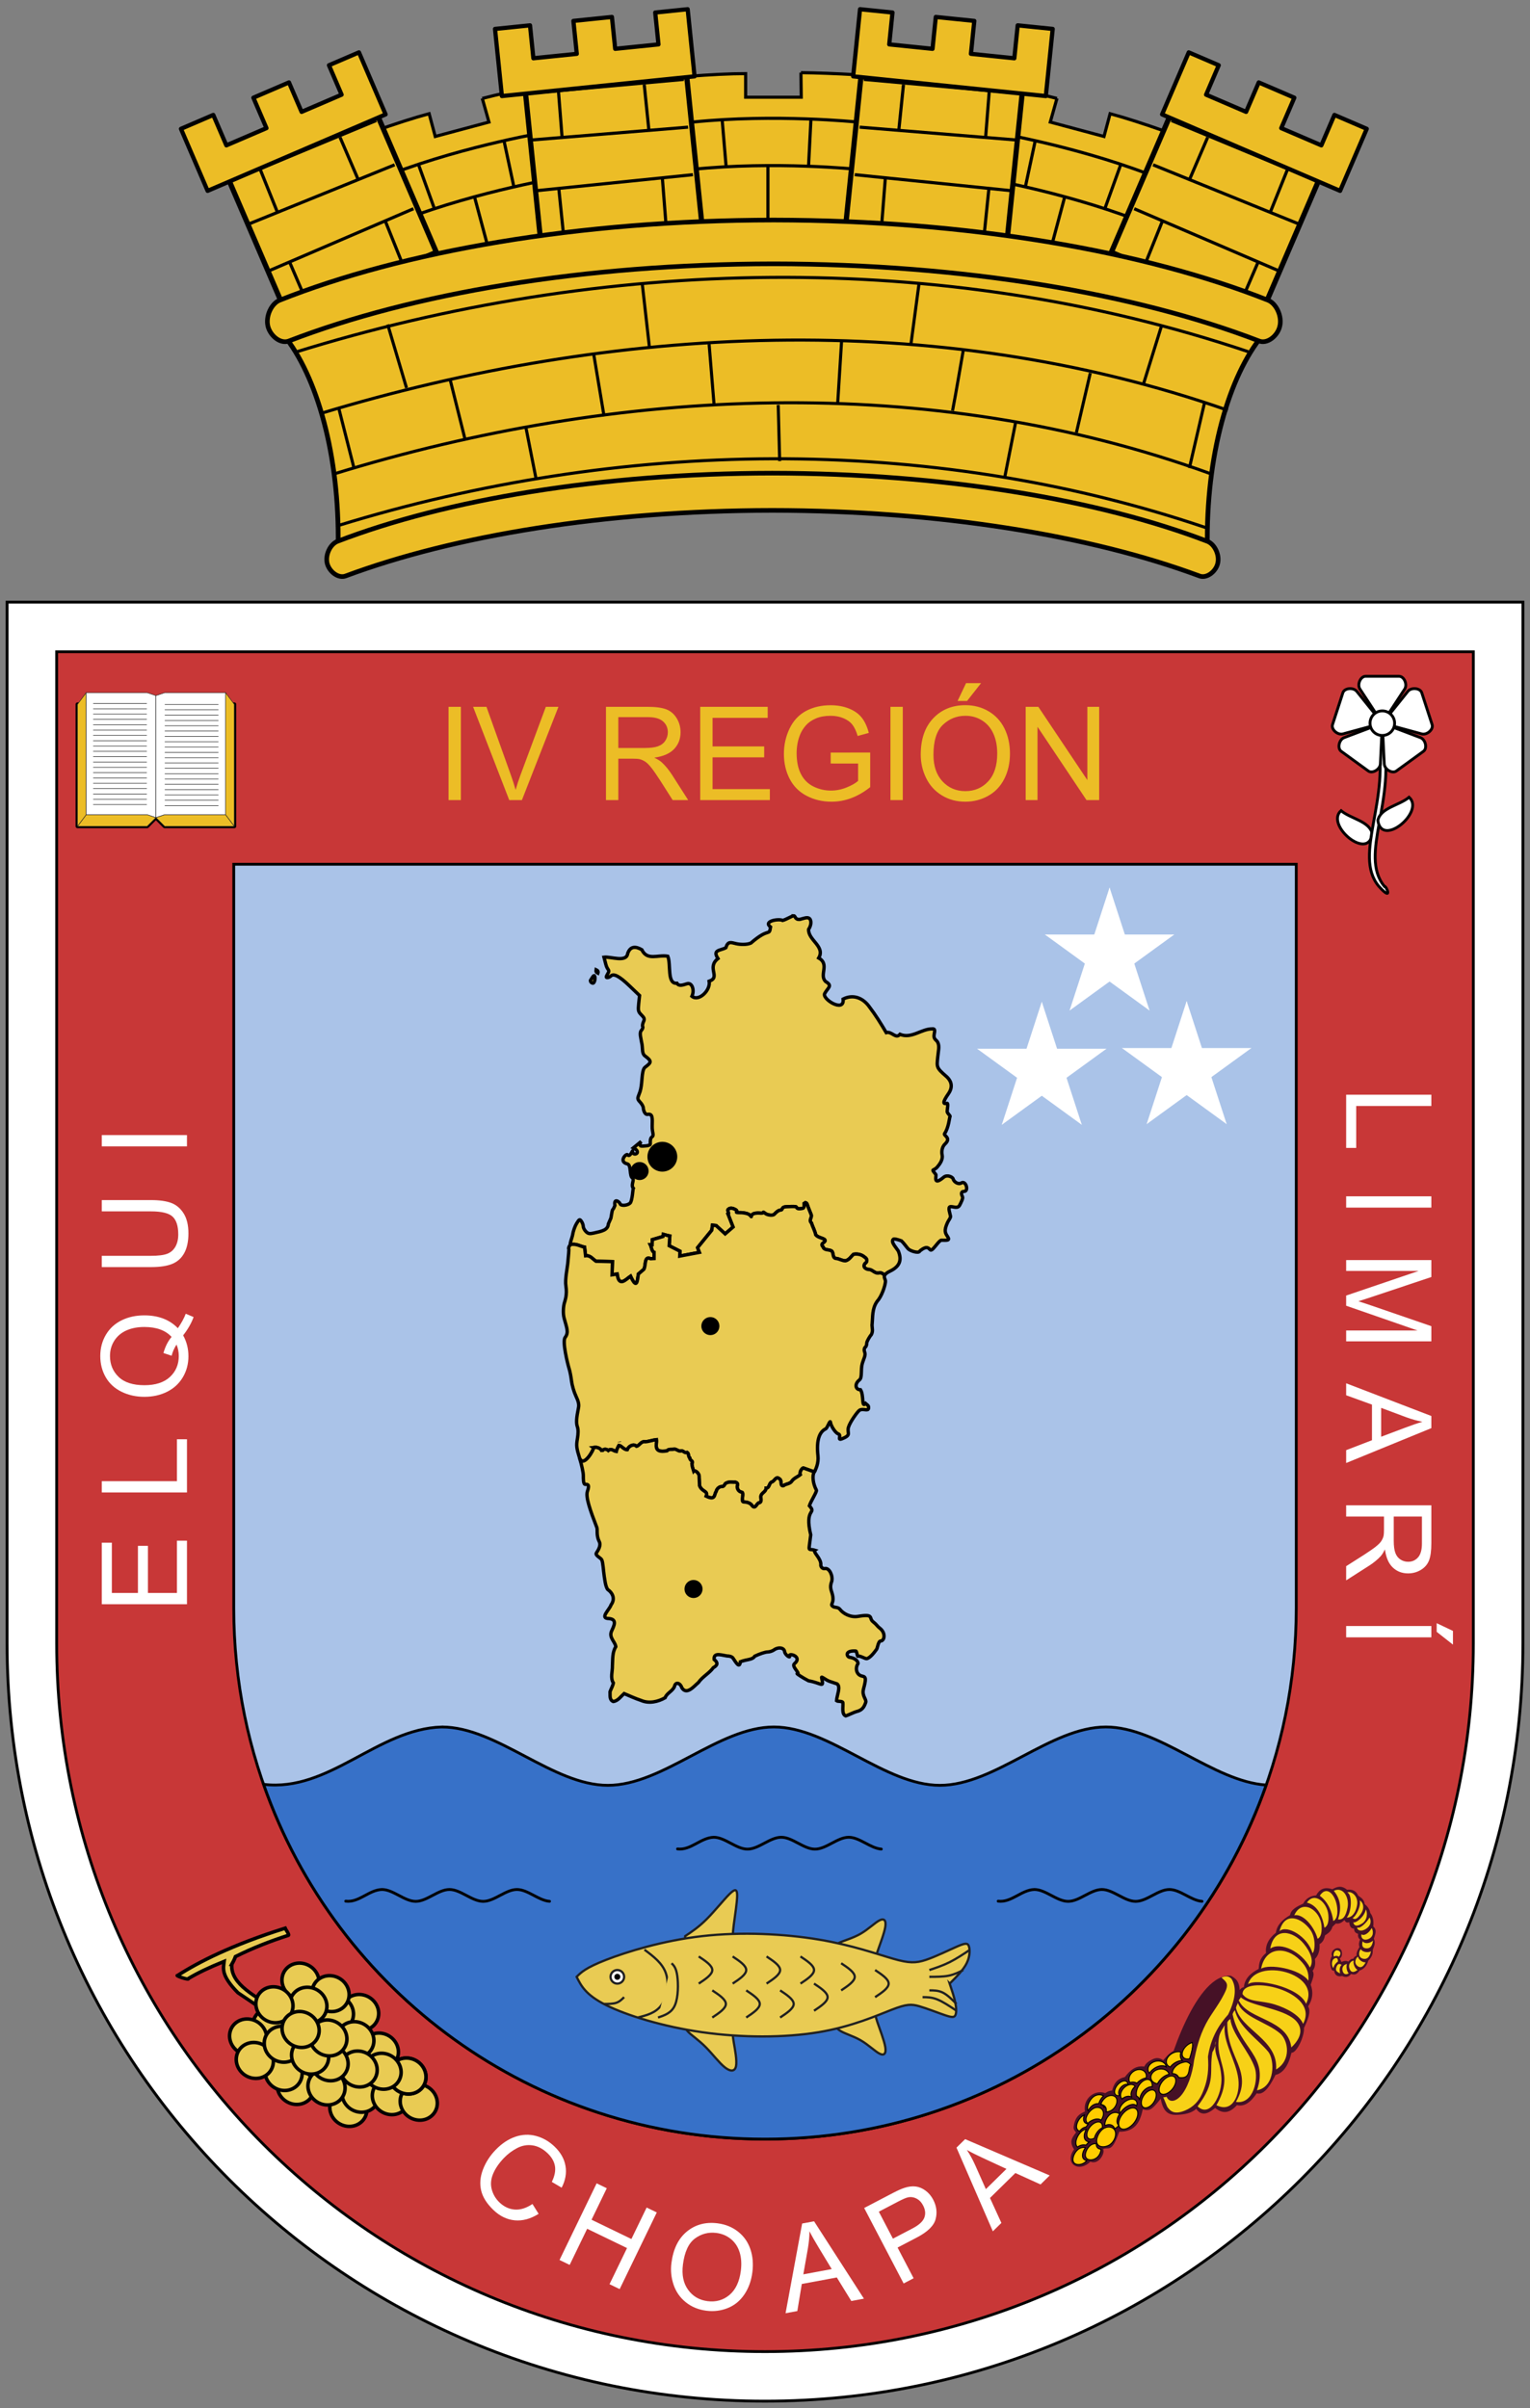 <svg height="850" width="540" xmlns="http://www.w3.org/2000/svg" xmlns:xlink="http://www.w3.org/1999/xlink"><rect width="100%" height="100%" fill="#808080" stroke="none"/><g transform="translate(-86.875 -131.268)"><path d="m89.375 343.812v17.5 350c-0 147.875 119.625 267.5 267.5 267.5 147.875-0 267.5-119.625 267.5-267.5v-350-17.5h-17.5-250-250zm35 35h232.5 232.5v332.5c0 129.085-103.415 232.5-232.5 232.5-129.085 0-232.5-103.415-232.5-232.5z" fill="#fff" stroke="#000" stroke-linecap="round"/><path d="m356.876 961.326c138.48 0 250-111.52 250-250v-350h-250-250v350c0 138.48 111.52 250 250 250z" fill="#c83737" stroke="#000" stroke-linecap="round" stroke-width=".986"/><path d="m356.876 886.326c103.86 0 187.5-83.64 187.5-187.5v-262.5h-187.5-187.5v262.5c0 103.86 83.64 187.5 187.5 187.5z" fill="#aac3e8" stroke="#000" stroke-linecap="round" stroke-width=".986"/><g fill="#e9cb53" fill-rule="evenodd" stroke="#000" stroke-width="1.187" transform="translate(-1.864)"><path d="m368.853 454.528c-.547.001-2.674 1.346-3.883 1.63-1.369-.693-7.03.222-4.279 2.321-.533 3.485-.344-.08-6.939 5.671-1.418.635-3.743.536-5.128.226-1.887-.422-2.937-1.048-3.713 1.426-1.941 1.054-4.825.659-2.773 3.815-4.13 3.273 1.101 6.565-3.113 8.003.611 3.104-3.652 7.353-6.079 5.309.999-2.164.057-4.918-1.653-4.449-1.305.358-2.877 1.116-3.634-.147-3.61.329-2.031-6.652-3.226-9.543-3.552-.621-7.235 1.714-9.169-2.298-2.081-1.191-4.03-1.39-4.992 1.324-.439 3.337-6.044.989-8.366 1.324l.657 2.536c.593 2.269 1.556 1.799.713 3.226-.663 1.123-.702 1.438-.181 1.438.368 0 .917-.249 1.223-.555 1.019-1.019 3.028.043 6.6 3.475l3.543 3.396-.294 2.807c-.263 2.549-.171 2.919.962 4.053 1.072 1.072 1.171 1.427.702 2.456-.3.66-.415 1.408-.249 1.675.166.268-.071.895-.521 1.392-.731.808-.082 2.819.272 4.902.263 1.552-.056 3.231 1.03 4.03 2.683 1.974 2.167 2.381-.023 4.064-.308.237-.545.837-.702 1.517-.519 2.672-.243 5.494-1.381 8.037-.581 1.439-.546 1.689.441 2.739.598.637 1.087 1.543 1.087 2.015 0 .472.412 2.46 1.54 2.264 1.784-.31 1.673 1.278 1.596 4.154-.063 2.332.817 3.2-.125 3.86-.635.446-.543 1.756-.543 2.445 0 .742-2.68.747-3.136.747-.713 0-.608-1.051-.068-1.641l-2.751 2.253c3.408 1.794-.461 3.308-.294 1.098.025-.338-.952 2.383-1.755 1.358-.468-.597-3.319 2.431-.102 3.215 1.519.37.595 4.514 1.924 5.026.544.878-.743 2.48.181 3.555-.157.254-.321 4.452-1.132 5.264-.811.811-3.182 1.112-3.509.26-.327-.852-2.301-2.14-1.845.577-1.078 2.717-.636-.126-1.415 4.46l-.883 2.004c-.168 2.251-2.301 2.619-5.196 3.272-1.452.327-1.961.235-2.728-.532-.519-.519-.951-1.344-.951-1.834 0-.49-.295-1.305-.657-1.8-.615-.841-.722-.787-1.698.792-.575.93-1.196 2.687-1.381 3.894-.185 1.207-1.311 3.685-.634 3.543 1.998-.419 3.222.594 4.822.894l.362 3.045c1.662-.228 2.504 1.168 3.668 1.936l5.819.136-.136 4.653 1.8-.283c.605 4.866 3.121 1.849 4.72.77 2.326 4.97 2.398 1.529 2.773-.77l1.936-1.664c.767-1.276.052-4.848 2.355-3.736l1.245-.068v-2.219c-.822-.303-.874-1.76-1.313-2.638h.623l.068-1.8 3.747-1.109.136-.77 1.29.362.996.215-.215 3.441 3.804 1.936-.079 1.721 6.951-1.313-.645-1.664 4.992-6.136.26-1.8 1.279.136 3.192 2.943 2.819-2.434-1.766-4.494c.556-.117-.402-1.307 0-1.709.828-.828 1.996-.236 2.468 0 1.539.77-.718 1.132 1.517 1.132 1.082 0 1.601.069 2.592.317 1.545.386 1.581 1.639 1.641.917.004-.042-.008-1.363 3.339-1.041 1.349.129.248-.903 1.709.192.639.479 2.515.762 3.034.192.777-.852 1.552-1.461 2.253-1.472.893-.014.018-1.148 2.106-1.189.752-.015 2.476-.144 3.226 0 .52.099-.073 1.111 2.456.566.763-.165.531-1.983.385-2.275.282.564.859-.147 1.223 1.007.364 1.155.892 2.258 1.313 3.396.494 1.128-.952 1.984.125 3.022.454 1.431 1.221 2.745 1.528 4.222.784.909 2.107 1.001 3.09 1.596.977 1.058-1.945 1.207-.509 2.626.304 1.201 1.833.935 2.739 1.313 1.295.448.243 2.773 2.038 2.807 1.085.157 2.077.849 3.181.804 1.307-.34 1.926-1.484 2.785-2.298 1.367-.237 2.852.041 3.905.996.963.529 1.134 1.619.147 2.241-1.013 1.292.469 2.209 1.664 2.139 1.173.274 1.972 1.525 3.294 1.211 1.322-.314 1.828 1.081 2.083.691.255-.391.777-.824 1.777-1.302 3.468-1.655 4.3-3.9 2.943-7.166-.993-1.505-2.771-3.246-1.698-4.143.312-.147 1.142-.007 2.819.6.741.664 2.041 2.514 2.411 2.853.831.76 3.536 1.594 3.996.849.194-.314 1.782-1.493 2.626-1.324 1.183.237.957 1.579 2.151.385.811-.811 2.286-2.989 2.909-2.989 1.807 0 3.191.25 2.219-1.234-.85-1.297-1.386-2.051-.068-4.97.401-.888 1.159-1.672 1.075-2.275-.122-.877-1.112-3.237-.023-3.362 1.013-.116 2.544.872 3.272-.555.538-1.055 1.238-2.436.985-2.932-.37-.725-.755-1.863.555-1.902 1.768-.052.658-3.942-.94-2.989-1.155.689-2.68-.41-2.921-1.415-.173-.723-2.145-1.606-3.328-.611-3.967 3.335-2.453-.564-2.785-.974-1.871-2.313-.89-.949.589-2.705.914-1.086 1.971-2.612 1.63-4.2-.266-1.241-.004-2.865 1.019-3.826 2.386-2.243-.666-2.972-.147-3.69 1.439-1.995 1.756-5.873 1.902-5.977.323-.23-.996-1.17-.996-1.811 0-.641.501-3.016-.034-2.887-1.404.34-1.708-.253.498-3.419 2.002-2.873.496-5.007-.77-6.102-3.549-3.068-3.361-3.292-3.022-6.747.233-2.372.649-3.746.091-5.083-.417-.998-1.122-.972-1.37-2.026-.243-1.031.967-3.132-.691-2.898-3.765-.03-7.323 3.61-11.343 1.913-1.522 1.779-2.899-1.179-4.856-.6-1.882-3.194-3.743-6.206-5.898-9.022-2.165-3.112-5.637-4.679-9.328-2.819.597 5.071-7.752-.123-6.452-2.038 1.156-2.068 2.848-2.65.26-4.166-2.333-2.337 1.539-6.064-2.411-8.309 2.383-4.114-3.747-6.254-3.577-10.075 1.07-1.609 1.077-3.516.045-4.007-.673-.32-1.773.105-3.09.464-1.884.187-1.502-1.269-2.23-1.268zm-69.743 19.006c-.119.619.098.985.645 1.257.243-.607-.117-1.026-.645-1.257zm-.702 2.106c-.312.018-.787.949-1.29 1.721 0 .662.632.951.872.951.531 0 .914-1.477.679-2.343-.064-.238-.156-.334-.26-.328z"/><path d="m372.453 555.504c.146.293.378 2.111-.385 2.275-2.529.545-1.936-.467-2.456-.566-.75-.144-2.474-.015-3.226 0-2.087.04-1.212 1.174-2.106 1.189-.701.011-1.476.62-2.253 1.472-.519.569-2.395.287-3.034-.192-1.461-1.096-.36-.063-1.709-.192-3.347-.321-3.336.999-3.339 1.041-.06.722-.097-.531-1.641-.917-.991-.248-1.51-.317-2.592-.317-2.235 0 .022-.362-1.517-1.132-.472-.236-1.64-.828-2.468 0-.402.402.556 1.592 0 1.709l1.766 4.494-2.819 2.434-3.192-2.943-1.279-.136-.26 1.8-4.992 6.136.645 1.664-6.951 1.313.079-1.721-3.804-1.936.215-3.441-.996-.215-1.29-.362-.136.77-3.747 1.109-.068 1.8h-.623c.439.878.491 2.334 1.313 2.638v2.219l-1.245.068c-2.303-1.112-1.587 2.46-2.355 3.736l-1.936 1.664c-.376 2.298-.448 5.74-2.773.77-1.6 1.079-4.115 4.096-4.72-.77l-1.8.283.136-4.653-5.819-.136c-1.164-.768-2.006-2.164-3.668-1.936l-.362-3.045c-1.601-.3-2.825-1.302-5.003-.917-.539.678-.712 1.36-.577 1.494.135.135-.083 2.215-.294 4.63-.207 2.365-1.084 6.176-.702 8.558.497 3.096-.32 5.081-.6 6.136-.28 1.055-.485 3.44-.034 5.173.827 3.18 1.771 4.983.362 6.803-1.108 1.431.968 9.682 1.438 11.15.27.845.639 2.754.815 4.245.176 1.491.872 3.877 1.551 5.298.917 1.92 1.14 2.996.894 4.188-.745 3.613-.834 5.358-.374 6.679.317.91.315 2.35 0 4.177-.423 2.452-.33 3.303.792 6.905 1.465 3.602 5.322-3.576 4.936-3.815 1.442-.239 2.715.481 2.977 1.494.176-.929 1.382-1.138 2.219-.408 1.062-.897 1.889.228 2.807.34.139-.669.506-1.277.781-1.89.661-.658 1.824 1.38 3.09 1.268.416-1.195 2.184-2.271 3.283-1.211.995-.181 1.589-1.858 2.989-1.596 1.346-.056 2.68-.598 4.041-.758.149 1.685-1.332 4.855 3.713 3.962.585-.775 1.693-.374 2.513-.589.926-.084 1.587.951 2.502.611.82-.117 1.176.924 2.083.532.677.349.302 1.437.951 1.97-.081.888 1.462 1.046.724 1.958.037.922.379 1.858.645 2.705.471-.532 2.095.855 1.924 1.97l.136 3.147c1.01 2.372 3.078 1.713 2.332 3.69 3.413 1.681 2.803-.661 3.555-1.641.209-1.014 1.175-1.876 2.241-1.743.741-.129.732-1.168 1.472-1.313.835-.404 1.629-.254 2.524-.226.841-.157 1.676.459 1.177 1.324-.122.979.525 2.074 1.562 2.185 1.038.111-.43 3.458.724 3.464 1.154.006 2.428.343 3.045 1.404 1.086 1.098 1.45-.575 2.162-1.041 1.489-.224.72-1.562.883-2.524.313-1.134 1.794-1.405 1.823-2.728 1.208.034.998-1.641 1.902-2.117 1.168-.248 1.491-2.333 2.841-1.121.955.553.027 2.691 1.404 2.389.889-.732 2.304-.565 2.955-1.63.757-1.064 2.038-1.469 2.989-2.275-.421-1.081.759-2.416 1.064-2.355l3.849 1.381c.456-.709 1.59-3.031 1.29-5.717-.653-5.854.726-8.505 2.706-9.464.707-.343 1.626-3.618 1.755-2.162.074.839 1.506 3.489 2.739 3.939 1.243.454-.575 2.454 1.313 1.709 3.534-1.394 1.638-1.962 2.264-4.075.57-1.925 3.234-5.544 3.86-5.966 1.212-.817 3.106.491 3.226-.736.1-1.024-.376-1.064-1.064-1.687-1.483 1.701-.506-2.875-1.777-4.834-1.824.024-2.17-2.072-.408-3.441 1.118-.869.377-3.534 1.064-5.92.449-1.56 1.269-2.826.815-3.928-.315-.763-.082-1.548.215-1.732.287-.177.521-.832.521-1.46s1.228-2.627 1.596-2.932c.67-1.232.31-2.227.26-3.419.008-.013.016-.042.023-.079.027-.148.041-.501.079-1.189.153-2.752.173-5.429 2.196-7.709 1.634-2.285 2.557-5.911 2.445-6.645-.099-.645-.71-1.29-.192-2.083-.255.391-.761-1.004-2.083-.691-1.322.314-2.121-.938-3.294-1.211-1.195.07-2.678-.848-1.664-2.139.987-.622.816-1.713-.147-2.241-1.054-.955-2.539-1.233-3.905-.996-.858.814-1.478 1.958-2.785 2.298-1.104.045-2.096-.647-3.181-.804-1.794-.034-.742-2.36-2.038-2.807-.907-.378-2.435-.112-2.739-1.313-1.435-1.42 1.486-1.568.509-2.626-.983-.595-2.306-.687-3.09-1.596-.308-1.477-1.074-2.792-1.528-4.222-1.077-1.039.369-1.895-.125-3.022-.421-1.139-.95-2.241-1.313-3.396-.364-1.155-.941-.444-1.223-1.007zm-65.113 84.618c.009.048.006.099.011.147-.005-.049-.002-.097-.011-.147zm-.034.849c-.015.061-.038.12-.057.181.018-.06.042-.121.057-.181z"/><path d="m320.437 639.42c-1.361.161-2.696.702-4.041.758-1.4-.262-1.993 1.415-2.989 1.596-1.099-1.06-2.867.016-3.283 1.211-1.267.112-2.424-1.923-3.022-1.415-.212.56-.688 1.262-.849 2.038-.919-.112-1.746-1.237-2.807-.34-.837-.73-2.043-.521-2.219.408-.262-1.014-1.536-1.733-2.977-1.494.386.239-3.47 7.417-4.936 3.815.703 2.257 1.292 4.976 1.302 6.045.01 1.069-.054 3.227.725 3.17 1.15-.085 1.431.384.724 2.456-.686 2.013.966 6.685 3.339 12.826.262.678-.249 2.824.815 4.868.767 1.472-.422 3.159-.996 4.075-.531.848 1.572 1.731 1.89 2.389.46.949.56 3.617.894 5.92.225 1.551.404 2.567.634 3.317.131.43.299.851.555 1.223 1.899 1.346 2.709 3.428 1.2 5.479-.423 1.543-4.213 4.795-.758 4.811 3.119.254 1.727 2.697.917 4.528-.945 2.204 1.328 3.68 1.528 5.411-1.293 2.026-1.047 4.443-1.2 6.724.064 1.979-.81 4.323.34 6.068-.189 1.067-.812 2.057-1.177 3.09.081 1.237-.32 2.862 1.132 3.464 1.658-.183 2.653-1.763 3.826-2.807 1.995.847 3.962 1.751 6.022 2.434 2.772 1.191 5.945.488 8.467-.962.578-1.609 2.432-2.183 3.249-3.826.414-2.121 2.189-1.274 2.638.306 1.736 2.745 4.333-.589 5.853-1.845 1.496-2.136 3.791-3.212 5.275-5.253 1.522-.822 1.709-1.774.283-2.887-.309-2.959 3.381-1.172 5.139-1.2.65.099 1.208.274 1.494.702 1.213 1.81 2.322 3.735 2.615 1.302 2.408-.922 4.228-.601 5.094-1.97 1.718-.813 3.723-1.472 4.46-1.472.737 0 1.767-.333 2.298-.724 1.571-1.157 3.606-.813 3.77.6.127 1.1 2.124 2.521 1.743 1.506-.446-1.19 4.774.196 1.709 2.762-1.131.947 2.264 3.585.985 3.475-.355-.03 1.967 1.497 3.996 2.547 4.785.809 5.48 2.861 4.619-1.121-.138-.636 1.52.922 2.955 1.37l2.536.849c1.354 1.125-.11 3.942-.215 5.943.435.361 2.241.02 2.241.736.139 1.494-.519 4.031 1.019 4.619.542-.13 2.99-1.339 3.668-1.494 2.227-.511 2.803-1.679 3.373-3.294.365-1.028-1.423-2.292-.804-4.641.946-3.591.975-4.353-.441-4.619-2.114-.397-2.527-2.882-1.506-4.37.171-.249-.265-1.874-2.921-2.264-1.01-.148-1.943-2.492 2.162-2.219.36.024.555 1.961.724 1.845.536-.367 2.565.891 3.056.849 1.084-.092 2.558-1.913 3.588-3.339.278-.384.572-2.846 1.381-2.887 1.447-.072 1.899-2.908-.294-4.551-.884-.662-1.019-1.213-2.355-2.253-1.614-1.257.53-2.887-5.298-1.902-2.729.461-5.298-1.031-6.396-2.49-.601-.799-1.774-.588-2.332-.928-1.656-1.009.948-.844-.679-5.513-.619-1.775-.004-2.962.113-3.407.517-1.964-.861-4.829-2.343-4.539-1.16.227-1.551-.946-1.517-1.223.283-2.28-2.91-4.589-2.06-5.23-2.613-.797-2.251 1.178-1.494-5.445-2.31-9.719 2.256-7.195-.475-10.267.508-1.647 2.753-5.018 2.479-5.524-1.283-2.367-1.513-5.239-.747-6.43l-3.849-1.381c-.305-.061-1.485 1.274-1.064 2.355-.951.806-2.232 1.211-2.989 2.275-.651 1.065-2.066.898-2.955 1.63-1.377.303-.449-1.836-1.404-2.389-1.35-1.212-1.674.872-2.841 1.121-.904.476-.694 2.151-1.902 2.117-.028 1.323-1.51 1.594-1.823 2.728-.163.962.606 2.301-.883 2.524-.712.466-1.077 2.139-2.162 1.041-.617-1.061-1.891-1.397-3.045-1.404-1.154-.006.313-3.353-.724-3.464-1.038-.111-1.684-1.206-1.562-2.185.499-.865-.337-1.481-1.177-1.324-.896-.028-1.69-.177-2.524.226-.74.145-.731 1.184-1.472 1.313-1.066-.133-2.033.729-2.241 1.743-.751.98-.142 3.323-3.555 1.641.746-1.978-1.322-1.318-2.332-3.69l-.136-3.147c.171-1.115-1.453-2.501-1.924-1.97-.266-.847-.608-1.784-.645-2.705.737-.912-.806-1.07-.724-1.958-.648-.533-.274-1.621-.951-1.97-.907.392-1.263-.649-2.083-.532-.915.34-1.576-.695-2.502-.611-.82.215-1.929-.186-2.513.589-5.045.893-3.564-2.277-3.713-3.962z"/></g><g fill="#fff" transform="matrix(24.012 0 0 24.012 454.567 508.865)"><g id="a"><path id="b" d="m0 0v1h.5z" transform="matrix(.951 .309 -.309 .951 0 -1)"/><use height="1000" transform="scale(-1 1)" width="720" xlink:href="#b"/></g><use height="1000" transform="matrix(.309 .951 -.951 .309 0 0)" width="720" xlink:href="#a"/><use height="1000" transform="matrix(.309 -.951 .951 .309 0 0)" width="720" xlink:href="#a"/><use height="1000" transform="matrix(-.809 .588 -.588 -.809 0 0)" width="720" xlink:href="#a"/><use height="1000" transform="matrix(-.809 -.588 .588 -.809 0 0)" width="720" xlink:href="#a"/></g><g fill="#fff" transform="matrix(24.012 0 0 24.012 478.488 468.547)"><path d="m0 0v1h.5z" transform="matrix(.951 .309 -.309 .951 0 -1)"/><use height="1000" transform="scale(-1 1)" width="720" xlink:href="#b"/><use height="1000" transform="matrix(.309 .951 -.951 .309 0 0)" width="720" xlink:href="#a"/><use height="1000" transform="matrix(.309 -.951 .951 .309 0 0)" width="720" xlink:href="#a"/><use height="1000" transform="matrix(-.809 .588 -.588 -.809 0 0)" width="720" xlink:href="#a"/><use height="1000" transform="matrix(-.809 -.588 .588 -.809 0 0)" width="720" xlink:href="#a"/></g><g fill="#fff" transform="matrix(24.012 0 0 24.012 505.696 508.627)"><path d="m0 0v1h.5z" transform="matrix(.951 .309 -.309 .951 0 -1)"/><use height="1000" transform="scale(-1 1)" width="720" xlink:href="#b"/><use height="1000" transform="matrix(.309 .951 -.951 .309 0 0)" width="720" xlink:href="#a"/><use height="1000" transform="matrix(.309 -.951 .951 .309 0 0)" width="720" xlink:href="#a"/><use height="1000" transform="matrix(-.809 .588 -.588 -.809 0 0)" width="720" xlink:href="#a"/><use height="1000" transform="matrix(-.809 -.588 .588 -.809 0 0)" width="720" xlink:href="#a"/></g><use height="531.496" transform="matrix(.966 -.259 .259 .966 -140.534 110.152)" width="885.827" xlink:href="#c"/><g id="c" transform="matrix(4.909 0 0 4.909 -1813.818 -810.029)"><path d="m444.77 196.972.023 1.767h-3.999v-1.696c-2.23 0-5.714.288-9.315.715l4.088 12.17 15.55-.268c4.096-9.774 5.822-11.848 2.429-12.169-3.393-.322-6.545-.492-8.776-.518z" fill="#ecbd26" fill-rule="evenodd" stroke="#000" stroke-width=".225"/><path id="d" d="m437.005 200.525c5.905-.606 11.809 0 11.809 0" fill="none" stroke="#000" stroke-width=".225"/><use height="531.496" transform="translate(0 3.4)" width="885.827" xlink:href="#d"/><path d="m439.11 200.401.281 3.331m3.006 3.893v-4.023m2.92.087.173-3.396" fill="none" stroke="#000" stroke-width=".225"/></g><use height="531.496" transform="matrix(-.966 -.259 -.259 .966 857.546 110.153)" width="885.827" xlink:href="#c"/><g id="e" transform="matrix(4.909 0 0 4.909 -1813.082 -810.029)"><g id="f"><path d="m289.783 345.823h11.653v12.124h-11.653z" fill="#ecbd26" stroke="#000" stroke-linecap="round" stroke-linejoin="round" stroke-width=".373" transform="matrix(.919 -.395 .395 .919 0 0)"/><path d="m400.046 201.012 1.916 4.46 12.797-5.497-1.916-4.46-2.156.926.909 2.117-2.876 1.235-.909-2.117-2.558 1.099.94 2.188-2.883 1.238-.94-2.188z" fill="#ecbd26" stroke="#000" stroke-linecap="round" stroke-linejoin="round" stroke-width=".303"/><path d="m403.395 204.853 10.692-4.438m1.32 3.186-10.545 4.28m1.376 3.398 10.525-4.521m-5.278-5.13 1.266 2.947m-7.007-.641 1.221 3.037m.888 3.614 1.326 3.087m5.58-5.971 1.196 2.977" fill="#ecbd26" fill-rule="evenodd" stroke="#000" stroke-width=".226"/></g><use height="531.496" transform="matrix(.954 .299 -.299 .954 101.084 -117.55)" width="885.827" xlink:href="#f"/></g><use height="531.496" transform="matrix(-1 0 0 1 719.999 0)" width="885.827" xlink:href="#e"/><path d="m359.343 220.107c-64.537.082-122.697 9.799-165.631 25.252l-4.752 1.874.59-.417c-.693.261-1.466.498-2.151.763l.139.104-1.7.451c12.117 13.782 20.396 41.264 20.396 72.947 0 1.023-.052 2.038-.069 3.052h10.996c34.309-11.45 85.444-18.766 142.633-18.766 57.18 0 108.289 7.318 142.598 18.766h10.649c-.013-.886-.069-1.744-.069-2.636 0-32.016 8.453-59.729 20.778-73.363l-3.816-1.179.249-.096-5.071-1.499c-42.96-15.456-101.312-25.17-165.769-25.252z" fill="#ecbd26" stroke="#000" stroke-linecap="round" stroke-linejoin="round" stroke-width="1.671"/><path d="m204.918 298.507c99.836-30.709 210.081-36.056 309.313 0m-241.705-16.166c1.188 6.006 2.376 12.011 3.564 18.017m-76.035-23.145c103.393-31.326 217.121-37.22 320.146-1.125m-313.763 40.63c98.858-30.423 207.439-32.537 305.881.75m-321.406-61.816c108.644-33.79 228.12-36.722 336.506-.253m-230.991.937c1.222 7.321 2.443 14.642 3.665 21.963m-54.474-13.547c1.797 7.19 3.594 14.379 5.39 21.569m-44.685-11.426c1.797 7.073 3.595 14.146 5.392 21.219m125.434-43.302c.583 7.106 1.166 14.211 1.749 21.317m44.996-22.349c-.466 7.444-.933 14.888-1.399 22.332m44.418-19.56c-1.299 7.225-2.45 14.477-3.847 21.685m48.615-13.29c-1.632 6.995-3.264 13.99-4.896 20.985m45.118-10.108c-1.749 7.555-3.498 15.11-5.247 22.665m-282.949-50.679c2.215 7.461 4.43 14.923 6.645 22.384m83.241-36.374c.816 7.228 1.632 14.456 2.448 21.685m95.132-21.685c-.933 6.995-1.865 13.99-2.798 20.985m88.487-6.645c-2.098 6.762-4.197 13.524-6.296 20.286m-129.029 7.758c.172 6.607.345 13.214.517 19.82m83.385-14.226c-1.349 6.804-2.699 13.608-4.049 20.413" fill="none" stroke="#000" stroke-width="1.081"/><path d="m359.432 311.419c-59.17.075-112.371 8.917-150.494 23.125-2.589 1.043-5.751-1.416-6.561-4.297-.81-3.055 1.028-6.831 3.538-7.874 38.34-14.73 92.865-24.02 153.517-24.094 60.573.074 115.316 9.364 153.656 24.094 2.51 1.043 4.348 4.819 3.538 7.874-.731 2.881-3.972 5.34-6.482 4.297-38.182-14.208-91.62-23.051-150.711-23.125z" fill="#ecbd26" stroke="#000" stroke-linecap="round" stroke-linejoin="round" stroke-width="1.629"/><path d="m359.921 224.394c-67.234.088-127.686 10.49-171.004 27.204-2.942 1.227-6.535-1.666-7.455-5.055-.921-3.594 1.168-8.036 4.02-9.263 43.565-17.328 105.522-28.256 174.44-28.344 68.828.088 131.032 11.016 174.597 28.344 2.852 1.227 4.94 5.669 4.02 9.263-.831 3.39-4.514 6.282-7.365 5.055-43.386-16.714-104.107-27.117-171.251-27.204z" fill="#ecbd26" stroke="#000" stroke-linecap="round" stroke-linejoin="round" stroke-width="1.629"/><path d="m242.812 740.844c-22.699.655-39.725 23.076-62.906 20.25 25.572 73.075 94.959 125.219 176.969 125.219 81.915-0 151.231-52.026 176.875-124.969-18.857-1.325-37.705-20.5-56.562-20.5-19.531 0-39.063 20.594-58.594 20.594-19.531-0-39.063-20.594-58.594-20.594-19.531 0-39.063 20.594-58.594 20.594-19.531-0-39.063-20.594-58.594-20.594z" fill="#3771c8" stroke="#000" stroke-linecap="round" stroke-width=".986"/><g fill-rule="evenodd" transform="matrix(.399 0 0 .399 191.384 485.928)"><g stroke="#202020" stroke-miterlimit="10" stroke-width="2"><g fill="#e9cb53"><path d="m344.138 835.913v-12c6-4 12-8 19-15 7-7 15-17 20-22 5-5 7-5 7 1s-2 18-3 26c-1 8-1 12-1 16"/><path d="m476.139 835.913c0-2 0-4 4-6s12-4 19-8c7-4 13-10 17-12s6 0 5 6c-1 6-5 16-7 22s-2 8-2 10"/><path d="m344.138 901.914c0 2 0 4 3 7 3 3 9 7 15 13s12 14 17 18c5 4 9 4 10-1 1-5-1-15-2-21-1-6-1-8-1-10"/><path d="m476.139 895.914c0 4 0 8 4 11 4 3 12 5 19 9 7 4 13 10 17 12s6 0 5-6c-1-6-5-16-7-22s-2-8-2-10"/><path d="m578.14 865.913c6-6 12-12 15-18 3-6 3-12 2-15-1-3-3-3-10 0-7 3-19 9-28 12-9 3-15 3-29-1s-36-12-66-17c-30-5-68-7-103.001-3-35 4-67 14-85 21-18 7-22 11-26 15 4 8 8 16 26 25 18 9 50 19 85 24 35 5 73 5 103.001 0 30-5 52-15 65-20 13-5 17-5 24-3 7 2 17 6 23 8s8 2 9 0c1-2 1-6 0-11-1-5-3-11-5-17z"/><path d="m560.139 853.913c6-2 12-4 18-7 6-3 12-7 18-11"/><path d="m560.139 859.913c6 0 12 0 17-1 5-1 9-3 13-5"/><path d="m554.139 877.914c4 0 8 0 13 2 5 2 11 6 17 10"/><path d="m560.139 871.914c4 0 8 0 12 2s8 6 12 10"/><path d="m302.138 895.914c8-2 16-4 21-11 5-7 7-19 4-28-3-9-11-15-19-21"/><path d="m320.138 895.914c6-2 12-4 15-11 3-7 3-19 2-26-1-7-3-9-5-11"/><path d="m272.138 883.914c4 0 8 0 11-1 3-1 5-3 7-5"/><path d="m356.138 865.913c6-4 12-8 12-12s-6-8-12-12"/><path d="m386.139 865.913c6-4 12-8 12-12s-6-8-12-12"/><path d="m416.139 865.913c6-4 12-8 12-12s-6-8-12-12"/><path d="m446.139 865.913c6-4 12-8 12-12s-6-8-12-12"/><path d="m482.139 871.914c6-4 12-8 12-12s-6-8-12-12"/><path d="m512.139 877.914c6-4 12-8 12-12s-6-8-12-12"/><path d="m458.139 889.914c6-4 12-8 12-12s-6-8-12-12"/><path d="m428.139 895.914c6-4 12-8 12-12s-6-8-12-12"/><path d="m398.139 895.914c6-4 12-8 12-12s-6-8-12-12"/><path d="m368.139 895.914c6-4 12-8 12-12s-6-8-12-12"/></g><path d="m290.138 859.913c0-3.314-2.686-6-6-6s-6 2.686-6 6 2.686 6 6 6 6-2.686 6-6z" fill="#fff"/></g><path d="m286.805 859.913c0-1.473-1.194-2.667-2.667-2.667s-2.667 1.194-2.667 2.667 1.194 2.667 2.667 2.667 2.667-1.194 2.667-2.667z"/></g><path d="m280.824 802.38c-3.833-.269-7.664-4.167-11.497-4.167-3.97 0-7.94 4.186-11.91 4.186-3.97-0-7.94-4.186-11.91-4.186s-7.94 4.186-11.91 4.186c-3.97-0-7.94-4.186-11.91-4.186-4.614.133-8.074 4.69-12.786 4.116" fill="none" stroke="#000" stroke-linecap="round"/><path d="m397.927 783.943c-3.833-.269-7.664-4.167-11.497-4.167-3.97 0-7.94 4.186-11.91 4.186-3.97-0-7.94-4.186-11.91-4.186-3.97 0-7.94 4.186-11.91 4.186-3.97-0-7.94-4.186-11.91-4.186-4.614.133-8.074 4.69-12.786 4.116" fill="none" stroke="#000" stroke-linecap="round"/><path d="m511.098 802.38c-3.833-.269-7.664-4.167-11.497-4.167-3.97 0-7.94 4.186-11.91 4.186-3.97-0-7.94-4.186-11.91-4.186-3.97 0-7.94 4.186-11.91 4.186-3.97-0-7.94-4.186-11.91-4.186-4.614.133-8.074 4.69-12.786 4.116" fill="none" stroke="#000" stroke-linecap="round"/><g transform="translate(15.629 -20.886)"><path d="m531.478 867.988c1.298-2.75 2.587-5.741 1.461-7.637 1.602-2.433 1.905-4.983.904-7.65.843-2.45 1.417-3.608.685-4.891.817-1.055 1.085-2.442.805-4.178 1.225-1.237 1.769-2.984 1.641-5.256.802-.482 1.546-1.146 1.912-3.068.995-.721 2.117-1.248 2.636-3.049.393-.385.785-.768 1.181-1.156 1.163.223 2.043-.255 3.092-1.242.188.61.731 1.144 1.622.762.164 1.217.469 2.285 1.763 2.287-.015.89.324 1.576 1.419 1.816-.178.869.047 1.547.671 2.034-.39.889-.553 1.765-.212 2.627-.886 1.43-1.148 2.413-.987 3.084-.565.146-.943.561-1.224 1.097-.749-.085-1.219.473-1.699.998-.813-.443-1.628-.249-2.44.12-.205-.41-.406-.826-.606-1.242 1.194-.656 1.053-3.256-.296-3.592-1.342-.337-3.082 1.105-2.44 2.767-.59.763-.744 2.056-.589 3.251.344 1.303.347 1.909 1.353 1.924.239 1.73 1.39 2.178 2.817 1.839 1.252.565 2.295.443 3.071-.688 1.095.108 1.769.623 3.103-1.255 1.477-.412 2.565-1.702 3.049-3.487 1.021-1.003 1.703-2.134 1.576-3.791.442-1.228 1.115-2.499.379-3.928.465-1.537 1.256-3.108-.205-4.329.24-1.987-.108-3.576-1.037-4.75-.3-1.456-1.037-2.405-1.977-3.122-.225-1.674-1.26-2.32-2.277-2.994-.842-1.955-2.315-2.272-3.968-2.115-2.097-1.713-3.65-.978-5.186-.168-2.816-.976-4.566.042-5.71 2.171-2.088.191-3.649 1.106-4.569 2.903-2.195 1.018-4.338 2.068-4.634 4.065-2.769 1.595-4.664 3.576-4.995 6.208-2.676 2.134-3.794 4.528-3.484 7.167-2.411 2.016-2.438 3.804-2.599 5.607-2.99 1.53-4.99 3.556-5.216 6.463-.7.053-1.095.533-1.509.988-.109-3.256-1.56-4.174-3.051-5.018-11.945-1.07-22.159 29.02-24.866 43.102.757 3.934 1.93 6.285 6.141 5.957 2.371-.135 4.654-.511 6.48-2.086 1.369 2.008 3.338 2.502 6.65-.331 2.34 1.916 4.837 2.226 7.687-.992 2.132.531 4.406-.31 6.983-4.182 1.806.573 3.9-.803 6.625-6.476 2.703-.644 4.586-3.252 5.644-7.824 1.795.086 4.521-5.503 4.441-8.72" fill="#461126" fill-rule="evenodd"/><path d="m543.751 842.84c-.343-.36-1.239-.434-1.657-.036-.491-.455-.009-2.488 1.232-2.22 1.237.262 1.329 1.412.428 2.26zm3.504 5.829c-.601.438-1.696.65-2.132-.749-.433-1.397.459-2.328 1.504-2.529-.406 1.359.174 2.914.628 3.278zm-2.486-2.948c-.784.657-.817 1.904-.543 2.993-.702-.421-1.765-.699-1.386-1.972.3-1.002.838-1.858 1.926-1.017zm-1.33-1.193c-.601.438-1.379 1.195-1.564 2.293-.662-.546-.836-2.608.216-3.28 1.051-.676 1.415.096 1.344.991zm9.853-18.416c.603.989.728 3.794-1.452 5.083-2.064 1.217-2.689.55-2.978-.505 1.037.37 4.092-2.157 4.427-4.583zm1.301 2.867c.602.988.766 2.837-1.41 4.121-2.064 1.217-3.249-.138-2.85-.654.696.764 3.331-1.645 4.265-3.481zm.774 3.717c.603.989.845 3.175-1.312 3.945-2.113.758-2.625-1.227-2.223-1.737.7.759 2.602-.38 3.535-2.217zm.482 4.43c-.183.931-.452 2.959-2.542 2.738-1.705-.184-1.292-1.972-1.092-2.5.485.876 2.309.974 3.633-.238zm-.71 3.788c-.233.901-.797 3.155-2.895 2.592-2.064-.565-1.178-3.088-.68-3.336.296.775 2.104 1.461 3.574.752zm-1.9 3.898c-.405.718-1.391 2.53-2.927 1.248-1.513-1.264-.202-3.194.258-3.235.051.801 1.33 2.085 2.672 1.991zm-2.869 2.679c-.601.438-2.098 1.551-2.82-.439-.707-1.952 1.103-3.008 1.478-2.803-.282.755.236 2.609 1.341 3.243zm.771-24.507c.91.338 2.025 2.304.45 4.634-1.5 2.211-2.321 2.13-2.964 1.538 1.099-.396 3.062-4.189 2.519-6.177zm-4.363-2.846c1.191-.612 4.092 1.122 3.408 4.653-.648 3.349-2.531 4.394-3.631 4.2 1.706-1.778 2.071-8.032.219-8.848zm-4.784-.578c3.362-1.603 5.537 2.401 4.853 5.932-.649 3.351-1.741 4.356-3.373 4.184 1.246-3.753 1.036-7.086-1.487-10.115zm-4.951 1.738c2.669-4.016 5.76.042 6.164 4.375.287 3.058-.584 4.189-1.392 4.546-.421-3.043-1.703-6.704-4.78-8.92zm-4.526 2.431c2.664-4.011 7.152-.022 7.556 4.311.287 3.058-.584 4.189-1.391 4.545-.42-3.041-2.025-7.867-6.173-8.855zm-4.472 4.48c2.668-6.013 9.225-1.968 9.628 3.733.218 3.057-.585 4.19-1.392 4.546-1.203-4.395-5.192-8.975-8.24-8.283zm-5.22 5.617c1.982-7.453 8.082-4.409 10.869-.504 2.209 3.089 1.57 7.863.767 8.214-1.583-5.757-9.066-10.169-11.635-7.719zm-3.257 6.147c1.381-7.858 8.095-6.226 11.753-1.809 2.397 2.895 3.794 6.214 2.244 8.468-2.85-5.511-10.321-9.224-14-6.663zm-3.223 7.093c1.475-7.967 8.945-7.905 13.763-3.01 2.457 2.497 3.106 4.401 2.94 7.249-3.013-4.283-13.985-6.072-16.703-4.239zm-4.638 5.505c2.801-9.665 26.029-4.027 20.505 6.867-2.524-6.137-18.114-9.149-20.505-6.867zm-1.917 3.474c-.165-7.209 27.625-1.268 21.368 10.474-1.119-2.866-5.396-5.445-10.143-6.884-4.744-1.437-9.17-.682-11.22-3.594zm-.728.998c3.147 3.002 13.227 3.809 18.212 7.247 3.191 2.203 4.635 5.918-.274 10.558-1.148-10.023-15.116-9.697-18.395-16.348-.629-.201 1.056-1.487.46-1.453zm-.94 1.977c1.679 5.13 10.431 6.951 14.994 10.953 2.797 2.464 3.985 9.372-1.484 12.646.809-10.466-12.334-14.022-14.162-21.698.184-1.11 1.005-2.028.645-1.901zm-1.027 2.64c1.171 5.764 8.162 10.331 11.734 14.679 2.368 2.888 2.525 12.473-3.955 13.637 4.238-12.225-6.089-14.675-8.591-26.823.343-1.334 1.166-1.528.808-1.488zm-1.617 3.103c.543 5.407 6.584 11.315 8.629 17.247 1.373 3.977-.426 13.015-6.651 12.072 6.298-10.984-3.354-15.471-3.038-28.086.599-1.233 1.399-1.167 1.056-1.238zm-1.957 2.108c-.836 5.947 3.994 12.633 4.779 19.109.702 5.793-2.128 12.094-7.733 9.257 6.64-11.396-.8-15.217.98-24.349.462-1.932 2.208-4.037 1.978-4.021zm-3.303 5.921c-.555 5.622 1.639 5.755 2.109 12.603.404 5.895-3.891 14.595-8.402 10.242 6.759-8.888 3.964-11.939 5.234-19.146.801-1.067 1.363-3.513 1.062-3.695zm-18.421 19.581c.302-.317.606-.631.911-.944.609 2.739 2.932 3.08 5.228.574 2.294-2.506 4.172-7.676 4.742-12.566.77-3.716 1.706-8.173 4.216-12.989 1.962-3.761 5.216-7.478 7.094-11.977.822-2.238-.057-2.862-1.628-4.284 1.412-.65 2.604-.577 3.546.464 1.703 2.746 1.658 6.694-1.201 12.584-3.459 3.814-6.146 8.436-7.125 14.869.26 3.963.198 8.079-2.133 13.209-1.168 2.538-3.058 4.616-6.02 5.825-3.718 1.515-5.142.242-6.229-1.359-.471-1.126-.94-2.262-1.41-3.397" fill="#f7d117" fill-rule="evenodd"/><g transform="matrix(.907 .421 -.421 .907 389.935 -94.71)"><path d="m485.208 888.22c3.505-.181 3.379-5.589 2.179-5.865 1.244-1.724 3.5.358 2.597-8.024 5.635-2.459 5.032-7.087 4.224-10.663 2.484-.435 3.039-1.047 4.284-6.645 4.893-2.15 2.066-7.65 3.431-8.42l.7-7.458c-2.417-.038-.329-8.143-1.411-6.11-4.929-1.55-3.289.684-4.352 4.326-2.151.88-2.735 3.234-3.413 5.563-1.273-.314-2.698.038-3.707 1.478-1.148 1.422-1.4 2.439-1.407 3.352-2.869.814-4.033 3.276-4.659 6.256-2.415 1.811-2.491 3.959-2.074 6.186-.654.335-1.266.871-1.789 1.857-4.052.325-6.42 5.154-3.784 8.889-1.251 1.432-2.456 2.935-1.377 6.519.287.955.884 1.132 1.642 1.52-.708 2.708-.606 4.12 1.872 5.726-1.217 5.942 4.988 6.999 7.044 1.512z" fill="#461126" fill-rule="evenodd"/><path d="m493.483 869.074c.479-2.35-.275-4.404-1.682-4.573-1.401-.166-2.942 1.617-3.426 3.971-.479 2.35.274 4.406 1.682 4.573 1.401.166 2.942-1.617 3.426-3.971zm3.203-9.255c.308-1.912-.377-3.655-1.538-3.874-1.154-.218-2.351 1.175-2.672 3.091-.312 1.916.377 3.655 1.538 3.874 1.154.218 2.351-1.175 2.672-3.091zm4.056-7.316c.427-2.039-.221-3.82-1.446-3.955-1.218-.138-2.559 1.421-2.992 3.461-.427 2.039.221 3.82 1.446 3.955 1.217.137 2.558-1.42 2.992-3.461zm-12.192 27.895c1.26-1.458 1.306-4.001.325-5.347-.979-1.342-2.809-1.256-4.073.207-1.26 1.458-1.397 4.457-.415 5.804.982 1.346 2.903.795 4.163-.663zm-4.475-11.419c1.113-1.288 1.216-3.453.407-4.562-.806-1.106-2.375-.961-3.492.331-.789.913-1.118 2.456-.954 3.674.894-.418 1.828-.258 2.397.521.204.28.356.627.443 1.018.423-.233.835-.568 1.196-.986zm-5.109 7.495c-.8.276-1.603.136-2.095-.59-.295-.432-.46-1.052-.499-1.725-.051.051-.102.102-.149.157-1.115 1.226-1.296 3.833-.483 5.039.367.534.903.758 1.49.712.151-.706.441-1.361.862-1.824.181-.203.374-.37.58-.507.049-.433.148-.859.296-1.256zm2.963 5.595c-.842.249-1.671.084-2.215-.662-.515-.707-.722-1.873-.622-3.036-.23.164-.449.364-.655.602-1.261 1.459-1.398 4.458-.416 5.805.247.339.555.561.899.671.139-.271.3-.519.487-.735.57-.66 1.262-1.046 1.933-1.136.122-.546.32-1.064.585-1.504zm-.336-13.257c.002-.056.006-.123.011-.185-.519-.391-1.152-.518-1.795-.389.65-.088 1.288.103 1.78.579zm-1.969-3.583c-.863-.181-1.854.184-2.626 1.078-1.222 1.413-1.357 4.325-.406 5.629.092.127.198.241.312.335.055-1.087.394-2.204 1.02-2.929.404-.467.867-.793 1.349-.967-.154-1.001-.037-2.175.35-3.137zm8.516 8.734c.389-.45.645-1.018.775-1.622-1.129-.185-1.753-1.814-1.437-3.715-.817-.29-1.816.016-2.577.896-1.082 1.251-1.207 3.816-.38 4.99.045-.06.091-.113.139-.169 1.047-1.211 2.554-1.338 3.42-.303.019-.022.04-.046.059-.068zm-5.671-.612c.15-.767.124-1.564-.101-2.225-.534-1.523-2.053-2.022-3.385-1.104-1.33.921-2.062 3.586-1.533 5.114.223.647.662 1.036 1.188 1.209.014-.032.027-.063.045-.1.909-2.05 2.556-3.277 3.786-2.894zm.665 16.545c.365-.423.619-.958.751-1.518-.722.203-1.429.054-1.892-.581-.553-.759-.702-2.124-.43-3.335-.584.082-1.182.414-1.677.987-1.095 1.266-1.216 3.866-.364 5.035.849 1.164 2.514.689 3.612-.581zm3.112-3.258c.923-1.068 1.052-2.847.496-3.999-.75.282-1.513.18-1.998-.485-.123-.169-.225-.371-.305-.59-.442.135-.884.421-1.265.862-1.034 1.196-1.15 3.664-.344 4.769.806 1.106 2.384.653 3.422-.548zm-2.249-11.052c-.225-.809-.702-1.373-1.339-1.454-1.142-.132-2.394 1.316-2.786 3.223-.39 1.91.223 3.581 1.364 3.715.607.071 1.241-.304 1.77-.962-.299-1.472.018-3.4.954-4.482.012-.014.024-.028.037-.042zm1.741-17.712c-.219-.41-.542-.684-.941-.731-.975-.113-2.045 1.125-2.387 2.761-.334 1.635.189 3.066 1.172 3.179.375.044.766-.112 1.127-.42-.307-.16-.573-.455-.732-.872-.423-1.101-.012-2.662.916-3.472.27-.243.566-.389.849-.45zm2.604-.46c-.555-.279-1.251-.223-1.929.241-1.254.857-1.974 2.775-1.594 4.288.197.771.64 1.288 1.195 1.498.298-.664.746-1.253 1.303-1.631.579-.398 1.182-.493 1.695-.33-.448-.255-.801-.729-.97-1.392-.211-.841-.08-1.812.296-2.66zm3.263 5.516c-.473-1.39-1.926-1.559-3.238-.361-1.312 1.198-2.003 3.308-1.531 4.707.148.431.389.743.693.94.039-.287.097-.588.181-.904.59-2.197 2.13-3.985 3.429-3.966.214.002.413.054.588.155-.022-.192-.063-.379-.122-.56zm9.388-25.801c-.591-1.252-.007-2.839-1.302-1.67-1.372 1.245-1.698 2.932-1.187 4.416.479 1.388 1.861 1.649 3.163.658zm-5.068 10.561c-1.548-.207-3.301.907-3.903 2.484-.602 1.571.169 3.028 1.716 3.236.447.061.919.008 1.371-.133.039-1.63.808-3.433 2.051-4.542.078-.075.165-.145.249-.21-.328-.44-.837-.748-1.484-.835zm-2.059 7.33c-.322-.914-.888-1.579-1.587-1.748-1.29-.294-2.578 1.195-2.871 3.321-.201 1.497.145 2.924.822 3.741.555-.04 1.079.197 1.443.697.042-.002.088-.01.131-.02-.742-1.82-.177-4.291 1.255-5.503.257-.219.526-.382.799-.489zm-.056-9.458c-1.543-.213-3.297.91-3.903 2.485-.506 1.319-.036 2.564 1.048 3.051.246-1.346.946-2.703 1.95-3.598.836-.749 1.738-1.043 2.52-.916-.323-.532-.878-.921-1.611-1.016zm-3.422 6.83c-.702-1.374-2.404-1.653-3.792-.618-1.383 1.038-1.947 3.01-1.242 4.389.183.35.432.631.72.846.785-.658 1.622-.933 2.355-.828.339-1.048.939-2.039 1.739-2.745.15-.136.303-.257.457-.356-.055-.234-.13-.468-.241-.682zm7.514-12.743c-.082.009-.164.026-.25.047-1.581.359-3.016 2.067-3.191 3.793-.165 1.618.837 2.699 2.267 2.537.343-1.654 1.491-3.186 2.869-3.882-.642-.208-1.179-.734-1.479-1.567-.105-.285-.176-.601-.214-.924zm5.153 2.688c-.814-.745-2.298-.425-3.521.833-1.368 1.41-1.906 3.478-1.191 4.601.009.013.021.029.034.047.975-.448 1.93-.328 2.611.313.01-.004.022-.009.037-.019 4.436-1.288 1.715-4.165 1.945-5.701.005-.034.054-.047.085-.074" fill="#fc0" fill-rule="evenodd"/><path d="m493.483 869.074c.479-2.35-.275-4.404-1.682-4.573-1.401-.166-2.942 1.617-3.426 3.971-.479 2.35.274 4.406 1.682 4.573 1.401.166 2.942-1.617 3.426-3.971zm3.203-9.255c.308-1.912-.377-3.655-1.538-3.874-1.154-.218-2.351 1.175-2.672 3.091-.312 1.916.377 3.655 1.538 3.874 1.154.218 2.351-1.175 2.672-3.091zm4.056-7.316c.427-2.039-.221-3.82-1.446-3.955-1.218-.138-2.559 1.421-2.992 3.461-.427 2.039.221 3.82 1.446 3.955 1.217.137 2.558-1.42 2.992-3.461zm-12.192 27.895c1.26-1.458 1.306-4.001.325-5.347-.979-1.342-2.809-1.256-4.073.207-1.26 1.458-1.397 4.457-.415 5.804.982 1.346 2.903.795 4.163-.663zm-4.475-11.419c1.113-1.288 1.216-3.453.407-4.562-.806-1.106-2.375-.961-3.492.331-.789.913-1.118 2.456-.954 3.674.894-.418 1.828-.258 2.397.521.204.28.356.627.443 1.018.423-.233.835-.568 1.196-.986zm-5.109 7.495c-.8.276-1.603.136-2.095-.59-.295-.432-.46-1.052-.499-1.725-.051.051-.102.102-.149.157-1.115 1.226-1.296 3.833-.483 5.039.367.534.903.758 1.49.712.151-.706.441-1.361.862-1.824.181-.203.374-.37.58-.507.049-.433.148-.859.296-1.256zm2.963 5.595c-.842.249-1.671.084-2.215-.662-.515-.707-.722-1.873-.622-3.036-.23.164-.449.364-.655.602-1.261 1.459-1.398 4.458-.416 5.805.247.339.555.561.899.671.139-.271.3-.519.487-.735.57-.66 1.262-1.046 1.933-1.136.122-.546.32-1.064.585-1.504zm-.336-13.257c.002-.056.006-.123.011-.185-.519-.391-1.152-.518-1.795-.389.65-.088 1.288.103 1.78.579zm-1.969-3.583c-.863-.181-1.854.184-2.626 1.078-1.222 1.413-1.357 4.325-.406 5.629.092.127.198.241.312.335.055-1.087.394-2.204 1.02-2.929.404-.467.867-.793 1.349-.967-.154-1.001-.037-2.175.35-3.137zm8.516 8.734c.389-.45.645-1.018.775-1.622-1.129-.185-1.753-1.814-1.437-3.715-.817-.29-1.816.016-2.577.896-1.082 1.251-1.207 3.816-.38 4.99.045-.06.091-.113.139-.169 1.047-1.211 2.554-1.338 3.42-.303.019-.022.04-.046.059-.068zm-5.671-.612c.15-.767.124-1.564-.101-2.225-.534-1.523-2.053-2.022-3.385-1.104-1.33.921-2.062 3.586-1.533 5.114.223.647.662 1.036 1.188 1.209.014-.032.027-.063.045-.1.909-2.05 2.556-3.277 3.786-2.894zm.665 16.545c.365-.423.619-.958.751-1.518-.722.203-1.429.054-1.892-.581-.553-.759-.702-2.124-.43-3.335-.584.082-1.182.414-1.677.987-1.095 1.266-1.216 3.866-.364 5.035.849 1.164 2.514.689 3.612-.581zm3.112-3.258c.923-1.068 1.052-2.847.496-3.999-.75.282-1.513.18-1.998-.485-.123-.169-.225-.371-.305-.59-.442.135-.884.421-1.265.862-1.034 1.196-1.15 3.664-.344 4.769.279.383.651.579 1.061.622.774.081 1.683-.384 2.362-1.169zm-2.249-11.052c-.225-.809-.702-1.373-1.339-1.454-1.142-.132-2.394 1.316-2.786 3.223-.39 1.91.223 3.581 1.364 3.715.607.071 1.241-.304 1.77-.962-.299-1.472.018-3.4.954-4.482.012-.014.024-.028.037-.042zm1.741-17.712c-.219-.41-.542-.684-.941-.731-.975-.113-2.045 1.125-2.387 2.761-.334 1.635.189 3.066 1.172 3.179.375.044.766-.112 1.127-.42-.307-.16-.573-.455-.732-.872-.423-1.101-.012-2.662.916-3.472.27-.243.566-.389.849-.45zm2.604-.46c-.555-.279-1.251-.223-1.929.241-1.254.857-1.974 2.775-1.594 4.288.197.771.64 1.288 1.195 1.498.298-.664.746-1.253 1.303-1.631.579-.398 1.182-.493 1.695-.33-.448-.255-.801-.729-.97-1.392-.211-.841-.08-1.812.296-2.66zm3.263 5.516c-.473-1.39-1.926-1.559-3.238-.361-1.312 1.198-2.003 3.308-1.531 4.707.148.431.389.743.693.94.039-.287.097-.588.181-.904.59-2.197 2.13-3.985 3.429-3.966.214.002.413.054.588.155-.022-.192-.063-.379-.122-.56zm8.468-28.009c-1.372 1.245-2.081 3.47-1.569 4.954.479 1.388 1.861 1.649 3.163.658-.205-2.206-.728-4.959-1.593-5.613zm-4.148 12.77c-1.548-.207-3.301.907-3.903 2.484-.602 1.571.169 3.028 1.716 3.236.447.061.919.008 1.371-.133.039-1.63.808-3.433 2.051-4.542.078-.075.165-.145.249-.21-.328-.44-.837-.748-1.484-.835zm-2.059 7.33c-.322-.914-.888-1.579-1.587-1.748-1.29-.294-2.578 1.195-2.871 3.321-.201 1.497.145 2.924.822 3.741.555-.04 1.079.197 1.443.697.042-.002.088-.01.131-.02-.742-1.82-.177-4.291 1.255-5.503.257-.219.526-.382.799-.489zm-.056-9.458c-1.543-.213-3.297.91-3.903 2.485-.506 1.319-.036 2.564 1.048 3.051.246-1.346.946-2.703 1.95-3.598.836-.749 1.738-1.043 2.52-.916-.323-.532-.878-.921-1.611-1.016zm-3.422 6.83c-.702-1.374-2.404-1.653-3.792-.618-1.383 1.038-1.947 3.01-1.242 4.389.183.35.432.631.72.846.785-.658 1.622-.933 2.355-.828.339-1.048.939-2.039 1.739-2.745.15-.136.303-.257.457-.356-.055-.234-.13-.468-.241-.682zm7.514-12.743c-.082.009-.164.026-.25.047-1.581.359-3.016 2.067-3.191 3.793-.165 1.618.837 2.699 2.267 2.537.343-1.654 1.491-3.186 2.869-3.882-.642-.208-1.179-.734-1.479-1.567-.105-.285-.176-.601-.214-.924zm1.632 3.521c-1.368 1.41-1.906 3.478-1.191 4.601.009.013.021.029.034.047.975-.448 1.93-.328 2.611.313.01-.004.022-.009.037-.019 4.466-1.282 1.316-4.531 1.95-5.884-1.602-.648-2.134-.299-3.442.943z" fill="none" stroke="#000" stroke-width=".359"/></g></g><path d="m325.402 539.56a4.759 4.759 0 1 1 -9.518 0 4.759 4.759 0 1 1 9.518 0z" stroke="#000"/><path d="m315.289 544.616a2.677 2.677 0 1 1 -5.354 0 2.677 2.677 0 1 1 5.354 0z" stroke="#000"/><path d="m315.289 544.616a2.677 2.677 0 1 1 -5.354 0 2.677 2.677 0 1 1 5.354 0z" stroke="#000" transform="translate(19.036 147.531)"/><path d="m315.289 544.616a2.677 2.677 0 1 1 -5.354 0 2.677 2.677 0 1 1 5.354 0z" stroke="#000" transform="translate(24.985 54.729)"/><g fill="#e9cb53" fill-rule="evenodd" stroke="#000" stroke-width="3.725" transform="matrix(-.163 .283 .291 .168 244.399 545.405)"><g stroke-linecap="round" stroke-linejoin="round"><path d="m783.942 599.635a19.092 19.799 0 1 1 .031.01" transform="translate(146.492 -239.002)"/><path d="m783.942 599.635a19.092 19.799 0 1 1 .031.01" transform="translate(140.007 -257.387)"/><path d="m783.942 599.635a19.092 19.799 0 1 1 .031.01" transform="translate(103.238 -292.742)"/><path d="m783.942 599.635a19.092 19.799 0 1 1 .031.01" transform="translate(45.255 -289.914)"/><path d="m783.942 599.635a19.092 19.799 0 1 1 .031.01" transform="translate(125.865 -308.299)"/><path d="m783.942 599.635a19.092 19.799 0 1 1 .031.01" transform="translate(144.25 -289.914)"/><path d="m783.942 599.635a19.092 19.799 0 1 1 .031.01" transform="translate(42.426 -219.203)"/><path d="m783.942 599.635a19.092 19.799 0 1 1 .031.01" transform="translate(56.569 -241.831)"/><path d="m783.942 599.635a19.092 19.799 0 1 1 .031.01" transform="translate(40.77 -255.973)"/></g><path d="m856.306 219.472c-5.657 0-9.192-.707-9.192-.707-17.241 11.098-33.349 23.636-48.543 37.062-1.399.38-3.914-5.544-4.86-6.739 44.589-39.74 78.152-60.901 102.433-73.107 1.349-2.715-1.583 13.539-3.104 11.454-10.147 5.525-20.736 12.519-35.319 23.551 7.071 2.924 14.849 4.232 21.92 28.991l2.828 39.598h-7.071c-2.752-18.932 1.319-50.778-19.092-60.104z"/><g stroke-linecap="round" stroke-linejoin="round"><path d="m783.942 599.635a19.092 19.799 0 1 1 .031.01" transform="translate(113.966 -272.943)"/><path d="m783.942 599.635a19.092 19.799 0 1 1 .031.01" transform="translate(63.64 -270.115)"/><path d="m783.942 599.635a19.092 19.799 0 1 1 .031.01" transform="translate(81.539 -301.228)"/><path d="m783.942 599.635a19.092 19.799 0 1 1 .031.01" transform="translate(138.593 -179.605)"/><path d="m783.942 599.635a19.092 19.799 0 1 1 .031.01" transform="translate(118.794 -175.948)"/><path d="m783.942 599.635a19.092 19.799 0 1 1 .031.01" transform="translate(130.35 -210.718)"/><path d="m783.942 599.635a19.092 19.799 0 1 1 .031.01" transform="translate(67.882 -181.019)"/><path d="m783.942 599.635a19.092 19.799 0 1 1 .031.01" transform="translate(70.468 -209.304)"/><path d="m783.942 599.635a19.092 19.799 0 1 1 .031.01" transform="translate(104.652 -147.078)"/><path d="m783.942 599.635a19.092 19.799 0 1 1 .031.01" transform="translate(94.752 -118.794)"/><path d="m783.942 599.635a19.092 19.799 0 1 1 .031.01" transform="translate(76.368 -142.836)"/><path d="m783.942 599.635a19.092 19.799 0 1 1 .031.01" transform="translate(76.368 -142.836)"/><path d="m783.942 599.635a19.092 19.799 0 1 1 .031.01" transform="translate(85.338 -167.948)"/><path d="m783.942 599.635a19.092 19.799 0 1 1 .031.01" transform="translate(96.167 -190.919)"/><path d="m783.942 599.635a19.092 19.799 0 1 1 .031.01" transform="translate(106.066 -220.617)"/><path d="m783.942 599.635a19.092 19.799 0 1 1 .031.01" transform="translate(110.309 -241.831)"/><path d="m783.942 599.635a19.092 19.799 0 1 1 .031.01" transform="translate(83.439 -234.76)"/><path d="m783.942 599.635a19.092 19.799 0 1 1 .031.01" transform="translate(90.51 -264.458)"/></g></g><path d="m274.801 909.219 2.18 3.476c-2.861 1.785-5.668 2.548-8.42 2.29-2.752-.258-5.259-1.469-7.522-3.633-2.342-2.24-3.79-4.538-4.345-6.895-.555-2.357-.351-4.805.613-7.346.964-2.54 2.438-4.848 4.422-6.923 2.164-2.262 4.484-3.822 6.96-4.68 2.476-.858 4.93-.96 7.362-.309 2.432.652 4.606 1.895 6.523 3.728 2.174 2.079 3.472 4.381 3.896 6.905.423 2.524-.033 5.068-1.368 7.631l-3.468-2.041c1.008-2.063 1.378-3.913 1.11-5.551-.268-1.638-1.129-3.151-2.581-4.541-1.67-1.597-3.448-2.532-5.335-2.804-1.887-.272-3.703.048-5.447.962-1.744.914-3.302 2.087-4.672 3.52-1.767 1.848-3.041 3.718-3.821 5.611-.78 1.893-.928 3.724-.444 5.493.484 1.768 1.388 3.286 2.712 4.552 1.61 1.54 3.418 2.38 5.423 2.519 2.005.139 4.079-.516 6.222-1.966zm9.554 19.766 13.1-27.06 3.581 1.734-5.379 11.112 14.066 6.809 5.379-11.112 3.581 1.734-13.1 27.06-3.581-1.734 6.175-12.755-14.066-6.809-6.175 12.755zm39.495 1.05c.635-4.95 2.46-8.654 5.477-11.114 3.017-2.459 6.627-3.42 10.831-2.881 2.753.353 5.15 1.329 7.192 2.928 2.042 1.599 3.492 3.649 4.349 6.15.858 2.501 1.095 5.244.713 8.227-.388 3.024-1.345 5.651-2.871 7.881-1.527 2.23-3.487 3.816-5.882 4.756-2.395.94-4.887 1.245-7.478.912-2.807-.36-5.229-1.36-7.265-2.999-2.037-1.639-3.474-3.705-4.312-6.197-.838-2.492-1.09-5.047-.754-7.664zm4.06.583c-.461 3.594.142 6.548 1.81 8.864 1.667 2.316 3.959 3.661 6.874 4.034 2.97.381 5.548-.35 7.735-2.192 2.187-1.842 3.526-4.682 4.018-8.52.311-2.427.173-4.599-.416-6.514-.588-1.916-1.609-3.473-3.061-4.672-1.452-1.199-3.161-1.925-5.128-2.177-2.794-.358-5.32.293-7.58 1.954-2.26 1.661-3.677 4.735-4.253 9.224zm36.22 17.164 5.852-31.669 4.214-.784 17.596 27.307-4.456.829-5.113-8.31-12.359 2.299-1.581 9.556zm6.27-13.724 10.02-1.864-4.608-7.612c-1.404-2.312-2.483-4.225-3.237-5.739-.024 1.965-.205 3.946-.542 5.942zm35.406 3.219-13.928-26.644 10.05-5.254c1.769-.925 3.164-1.546 4.186-1.864 1.423-.466 2.736-.624 3.94-.475 1.204.15 2.364.635 3.48 1.455 1.116.821 2.018 1.891 2.709 3.212 1.184 2.266 1.466 4.56.844 6.883-.622 2.323-2.817 4.469-6.585 6.439l-6.834 3.572 5.662 10.832zm-3.78-15.819 6.888-3.601c2.278-1.191 3.674-2.46 4.188-3.809.514-1.348.369-2.792-.436-4.331-.583-1.115-1.363-1.922-2.341-2.421-.978-.499-1.994-.635-3.048-.408-.676.153-1.814.647-3.413 1.483l-6.815 3.563zm35.268-2.592-12.838-29.536 3.057-3.004 29.849 12.818-3.233 3.177-8.883-4.036-8.966 8.812 4.027 8.809zm-2.466-14.886 7.27-7.144-8.074-3.739c-2.455-1.133-4.419-2.117-5.891-2.952 1.078 1.643 2.035 3.387 2.869 5.231z" fill="#fff"/><path d="m193.79 413.686v-32.928h4.357v32.928zm21.428 0-12.758-32.928h4.717l8.558 23.921c.689 1.917 1.265 3.714 1.729 5.391.509-1.797 1.101-3.594 1.774-5.391l8.895-23.921h4.447l-12.893 32.928zm34.141 0v-32.928h14.6c2.935 0 5.166.296 6.693.887 1.527.592 2.748 1.636 3.661 3.133.913 1.497 1.37 3.152 1.37 4.964-0 2.336-.756 4.305-2.269 5.907-1.512 1.602-3.848 2.62-7.008 3.055 1.153.554 2.029 1.101 2.628 1.64 1.273 1.168 2.478 2.628 3.616 4.38l5.728 8.962h-5.48l-4.357-6.851c-1.273-1.977-2.321-3.489-3.145-4.537-.824-1.048-1.561-1.782-2.212-2.201-.651-.419-1.314-.711-1.988-.876-.494-.105-1.303-.157-2.426-.157h-5.054v14.622zm4.357-18.396h9.366c1.992 0 3.549-.206 4.672-.618 1.123-.412 1.977-1.071 2.561-1.977.584-.906.876-1.89.876-2.954-0-1.557-.565-2.838-1.696-3.841-1.131-1.003-2.916-1.505-5.357-1.505h-10.422zm28.907 18.396v-32.928h23.809v3.886h-19.451v10.085h18.216v3.863h-18.216v11.208h20.215v3.886zm46.045-12.915v-3.863l13.948-.022v12.219c-2.141 1.707-4.35 2.991-6.626 3.852-2.276.861-4.612 1.292-7.008 1.292-3.234 0-6.173-.693-8.816-2.078-2.643-1.385-4.638-3.388-5.986-6.008-1.348-2.62-2.021-5.548-2.021-8.782 0-3.204.67-6.195 2.01-8.973 1.34-2.778 3.268-4.84 5.784-6.188 2.516-1.348 5.413-2.021 8.692-2.021 2.381 0 4.533.386 6.458 1.157 1.924.771 3.433 1.846 4.526 3.223 1.093 1.378 1.924 3.175 2.493 5.391l-3.931 1.078c-.494-1.677-1.108-2.995-1.842-3.953-.734-.958-1.782-1.726-3.145-2.302-1.363-.576-2.875-.865-4.537-.865-1.992 0-3.714.303-5.166.91-1.452.606-2.624 1.404-3.515 2.392-.891.988-1.584 2.074-2.078 3.257-.839 2.036-1.258 4.245-1.258 6.626-0 2.935.505 5.391 1.516 7.367 1.011 1.977 2.482 3.444 4.414 4.402 1.932.958 3.983 1.438 6.154 1.438 1.887 0 3.728-.363 5.525-1.089 1.797-.726 3.159-1.501 4.088-2.325v-6.132zm21.091 12.915v-32.928h4.357v32.928zm10.691-16.037c-0-5.465 1.467-9.744 4.402-12.836 2.935-3.092 6.723-4.638 11.365-4.638 3.04 0 5.78.726 8.221 2.179 2.441 1.453 4.301 3.478 5.582 6.076 1.28 2.598 1.92 5.544 1.92 8.838-0 3.339-.674 6.327-2.021 8.962-1.348 2.635-3.257 4.631-5.728 5.986-2.471 1.355-5.136 2.033-7.996 2.033-3.1 0-5.87-.749-8.311-2.246-2.441-1.497-4.29-3.541-5.548-6.132-1.258-2.59-1.887-5.331-1.887-8.221zm4.492.067c0 3.968 1.067 7.094 3.201 9.377 2.134 2.284 4.81 3.425 8.03 3.425 3.279 0 5.978-1.153 8.097-3.459 2.119-2.306 3.178-5.578 3.178-9.815-0-2.68-.453-5.02-1.359-7.019-.906-1.999-2.231-3.549-3.976-4.649-1.744-1.101-3.702-1.651-5.874-1.651-3.085 0-5.739 1.059-7.962 3.178-2.224 2.119-3.335 5.656-3.335 10.613zm8.513-19.024 2.987-6.289h5.301l-4.941 6.289zm24.033 34.994v-32.928h4.47l17.295 25.853v-25.853h4.178v32.928h-4.47l-17.295-25.875v25.875z" fill="#ecbd26" transform="translate(51.39)"/><path d="m192.576 410.344v-30.064h3.979v26.517h14.807v3.548zm35.868 0v-30.064h3.979v30.064zm22.497 0v-30.064h5.988l7.116 21.287c.656 1.982 1.135 3.466 1.436 4.45.342-1.094.875-2.7 1.6-4.819l7.198-20.918h5.353v30.064h-3.835v-25.163l-8.736 25.163h-3.589l-8.695-25.594v25.594zm43.497 0 11.546-30.064h4.286l12.305 30.064h-4.532l-3.507-9.105h-12.571l-3.302 9.105zm8.675-12.346h10.192l-3.138-8.326c-.957-2.529-1.668-4.607-2.133-6.234-.383 1.928-.923 3.842-1.62 5.742zm34.392 12.346v-30.064h13.33c2.68 0 4.717.27 6.111.81 1.395.54 2.509 1.494 3.343 2.861.834 1.367 1.251 2.878 1.251 4.532-0 2.133-.69 3.931-2.071 5.394-1.381 1.463-3.514 2.393-6.398 2.789 1.053.506 1.853 1.005 2.399 1.497 1.162 1.066 2.263 2.399 3.302 3.999l5.229 8.183h-5.004l-3.979-6.255c-1.162-1.805-2.119-3.186-2.871-4.143-.752-.957-1.425-1.627-2.02-2.01-.595-.383-1.2-.649-1.815-.8-.451-.096-1.189-.144-2.215-.144h-4.614v13.351zm3.979-16.796h8.552c1.818 0 3.24-.188 4.266-.564 1.025-.376 1.805-.978 2.338-1.805.533-.827.8-1.726.8-2.697-0-1.422-.516-2.591-1.548-3.507-1.032-.916-2.663-1.374-4.891-1.374h-9.516zm38.637 16.796v-30.064h3.979v30.064zm-1.005-31.951 2.728-5.742h4.84l-4.512 5.742z" fill="#fff" transform="matrix(0 1 -1 0 972.334 325.094)"/><path d="m192.822 410.344v-30.064h21.738v3.548h-17.76v9.208h16.632v3.527h-16.632v10.233h18.457v3.548zm39.457 0v-30.064h3.979v26.517h14.807v3.548zm57.976-3.22c1.846 1.271 3.548 2.201 5.106 2.789l-1.169 2.769c-2.16-.779-4.314-2.01-6.46-3.691-2.229 1.244-4.689 1.866-7.383 1.866-2.721 0-5.188-.656-7.403-1.969-2.215-1.312-3.92-3.158-5.117-5.537-1.196-2.379-1.794-5.059-1.794-8.039-0-2.967.602-5.667 1.805-8.101 1.203-2.434 2.916-4.286 5.137-5.558 2.222-1.271 4.707-1.907 7.455-1.907 2.775 0 5.277.66 7.506 1.979 2.228 1.319 3.927 3.165 5.096 5.537 1.169 2.372 1.753 5.048 1.753 8.029-0 2.475-.376 4.7-1.128 6.675-.752 1.976-1.887 3.695-3.404 5.158zm-8.757-5.086c2.297.643 4.19 1.6 5.681 2.871 2.338-2.133 3.507-5.339 3.507-9.618-0-2.434-.414-4.56-1.241-6.378-.827-1.818-2.037-3.23-3.63-4.235-1.593-1.005-3.38-1.507-5.363-1.507-2.967 0-5.428 1.015-7.383 3.045-1.955 2.03-2.933 5.062-2.933 9.095-0 3.91.967 6.911 2.902 9.003 1.935 2.092 4.406 3.138 7.414 3.138 1.422 0 2.762-.267 4.02-.8-1.244-.807-2.557-1.381-3.938-1.723zm49.998-21.759h3.979v17.37c-0 3.021-.342 5.421-1.025 7.198-.684 1.777-1.918 3.223-3.702 4.337-1.784 1.114-4.126 1.671-7.024 1.671-2.816 0-5.12-.485-6.911-1.456-1.791-.971-3.069-2.375-3.835-4.214-.766-1.839-1.148-4.351-1.148-7.537v-17.37h3.979v17.35c-0 2.611.243 4.536.728 5.773.485 1.237 1.319 2.191 2.502 2.861 1.183.67 2.628 1.005 4.337 1.005 2.926 0 5.011-.663 6.255-1.989 1.244-1.326 1.866-3.876 1.866-7.649zm22.948 30.064v-30.064h3.979v30.064z" fill="#fff" transform="matrix(0 -1 1 0 -257.478 890.346)"/><path d="m114.232 422.92h24.594l3.074-3.074v-39.965h-27.668z" fill="none" stroke="#000" stroke-linejoin="round" stroke-miterlimit="10" stroke-width="1.366"/><path d="m144.974 422.92h24.594v-43.039h-27.668v39.965z" fill="none" stroke="#000" stroke-linejoin="round" stroke-miterlimit="10" stroke-width="1.366"/><path d="m117.306 418.821-3.074 4.099h24.594l3.074-3.074-3.074-1.025z" fill="#ecbd26" fill-rule="evenodd" stroke="#202020" stroke-miterlimit="10" stroke-width=".171"/><path d="m166.494 418.821h-21.52l-3.074 1.025 3.074 3.074h24.594z" fill="#ecbd26" fill-rule="evenodd" stroke="#202020" stroke-miterlimit="10" stroke-width=".171"/><path d="m169.568 379.881-3.074-4.099v43.039l3.074 4.099z" fill="#ecbd26" fill-rule="evenodd" stroke="#202020" stroke-miterlimit="10" stroke-width=".171"/><path d="m114.232 379.881v43.039l3.074-4.099v-43.039z" fill="#ecbd26" fill-rule="evenodd" stroke="#202020" stroke-miterlimit="10" stroke-width=".171"/><path d="m117.306 418.821h21.52l3.074 1.025v-43.039l-3.074-1.025h-21.52z" fill="#fff" fill-rule="evenodd" stroke="#202020" stroke-miterlimit="10" stroke-width=".171"/><path d="m141.9 419.846 3.074-1.025h21.52v-43.039h-21.52l-3.074 1.025z" fill="#fff" fill-rule="evenodd" stroke="#202020" stroke-miterlimit="10" stroke-width=".171"/><path id="g" d="m119.761 379.572h18.934" fill="none" stroke="#000" stroke-width=".171"/><use id="h" height="480" transform="translate(0 1.879)" width="438" xlink:href="#g"/><use id="i" height="480" transform="translate(0 3.757)" width="438" xlink:href="#g"/><use id="j" height="480" transform="translate(0 5.636)" width="438" xlink:href="#g"/><use id="k" height="480" transform="translate(0 7.515)" width="438" xlink:href="#g"/><use id="l" height="480" transform="translate(0 9.393)" width="438" xlink:href="#g"/><use id="m" height="480" transform="translate(0 11.272)" width="438" xlink:href="#g"/><use id="n" height="480" transform="translate(0 13.151)" width="438" xlink:href="#g"/><use id="o" height="480" transform="translate(0 15.03)" width="438" xlink:href="#g"/><use id="p" height="480" transform="translate(0 16.908)" width="438" xlink:href="#g"/><use id="q" height="480" transform="translate(0 18.787)" width="438" xlink:href="#g"/><use id="r" height="480" transform="translate(0 20.666)" width="438" xlink:href="#g"/><use id="s" height="480" transform="translate(0 22.544)" width="438" xlink:href="#g"/><use id="t" height="480" transform="translate(0 24.423)" width="438" xlink:href="#g"/><use id="u" height="480" transform="translate(0 26.302)" width="438" xlink:href="#g"/><use id="v" height="480" transform="translate(0 28.18)" width="438" xlink:href="#g"/><use id="w" height="480" transform="translate(0 30.059)" width="438" xlink:href="#g"/><use id="x" height="480" transform="translate(0 31.938)" width="438" xlink:href="#g"/><use id="y" height="480" transform="translate(0 33.816)" width="438" xlink:href="#g"/><use id="z" height="480" transform="translate(0 35.695)" width="438" xlink:href="#g"/><g transform="translate(25.267 .357)"><use height="480" width="438" xlink:href="#g"/><use height="480" width="438" xlink:href="#h"/><use height="480" width="438" xlink:href="#i"/><use height="480" width="438" xlink:href="#j"/><use height="480" width="438" xlink:href="#k"/><use height="480" width="438" xlink:href="#l"/><use height="480" width="438" xlink:href="#m"/><use height="480" width="438" xlink:href="#n"/><use height="480" width="438" xlink:href="#o"/><use height="480" width="438" xlink:href="#p"/><use height="480" width="438" xlink:href="#q"/><use height="480" width="438" xlink:href="#r"/><use height="480" width="438" xlink:href="#s"/><use height="480" width="438" xlink:href="#t"/><use height="480" width="438" xlink:href="#u"/><use height="480" width="438" xlink:href="#v"/><use height="480" width="438" xlink:href="#w"/><use height="480" width="438" xlink:href="#x"/><use height="480" width="438" xlink:href="#y"/><use height="480" width="438" xlink:href="#z"/></g><g fill="#fff" fill-rule="evenodd" stroke="#000" stroke-width="1.121" transform="matrix(.892 0 0 .892 64.327 33.322)"><path d="m568.25 439.774c-.994-5.041-8.569-5.946-12.355-9.187-6.387 5.682 10.849 20.143 12.355 9.187z" stroke-width="1.121"/><path d="m569.965 400.551c-.966-6.935 3.895 2.812 2.279.107 5.954 25.555-9.507 47.296.792 59.876.771-.31 3.6 6.493-2.279-.107-10.299-12.58 5.162-34.32-.792-59.876z" stroke-width="1.121"/><g stroke-width="2.536" transform="matrix(.442 0 0 .442 551.451 376.531)"><path id="A" d="m67 13.5c2.736-4.173-.5-11.5-5-11.5h-30c-4.5 0-7.736 7.327-5 11.5l20 30.5z" fill="#fff" stroke="#000" stroke-width="2.536"/><g fill="#fff" stroke="#000"><use height="1000" stroke-width="2.536" transform="matrix(.309 .951 -.951 .309 74.323 -14.296)" width="720" xlink:href="#A"/><use height="1000" stroke-width="2.536" transform="matrix(-.809 .588 -.588 -.809 110.886 51.971)" width="720" xlink:href="#A"/><use height="1000" stroke-width="2.536" transform="matrix(-.809 -.588 .588 -.809 59.161 107.223)" width="720" xlink:href="#A"/><use height="1000" stroke-width="2.536" transform="matrix(.309 -.951 .951 .309 -9.37 75.103)" width="720" xlink:href="#A"/><circle cx="47" cy="44" r="11" stroke-width="2.536"/></g></g><path d="m570.462 434.466c.994-5.041 8.569-5.946 12.355-9.187 6.387 5.682-10.849 20.143-12.355 9.187z" stroke-width="1.121"/></g></g></svg>